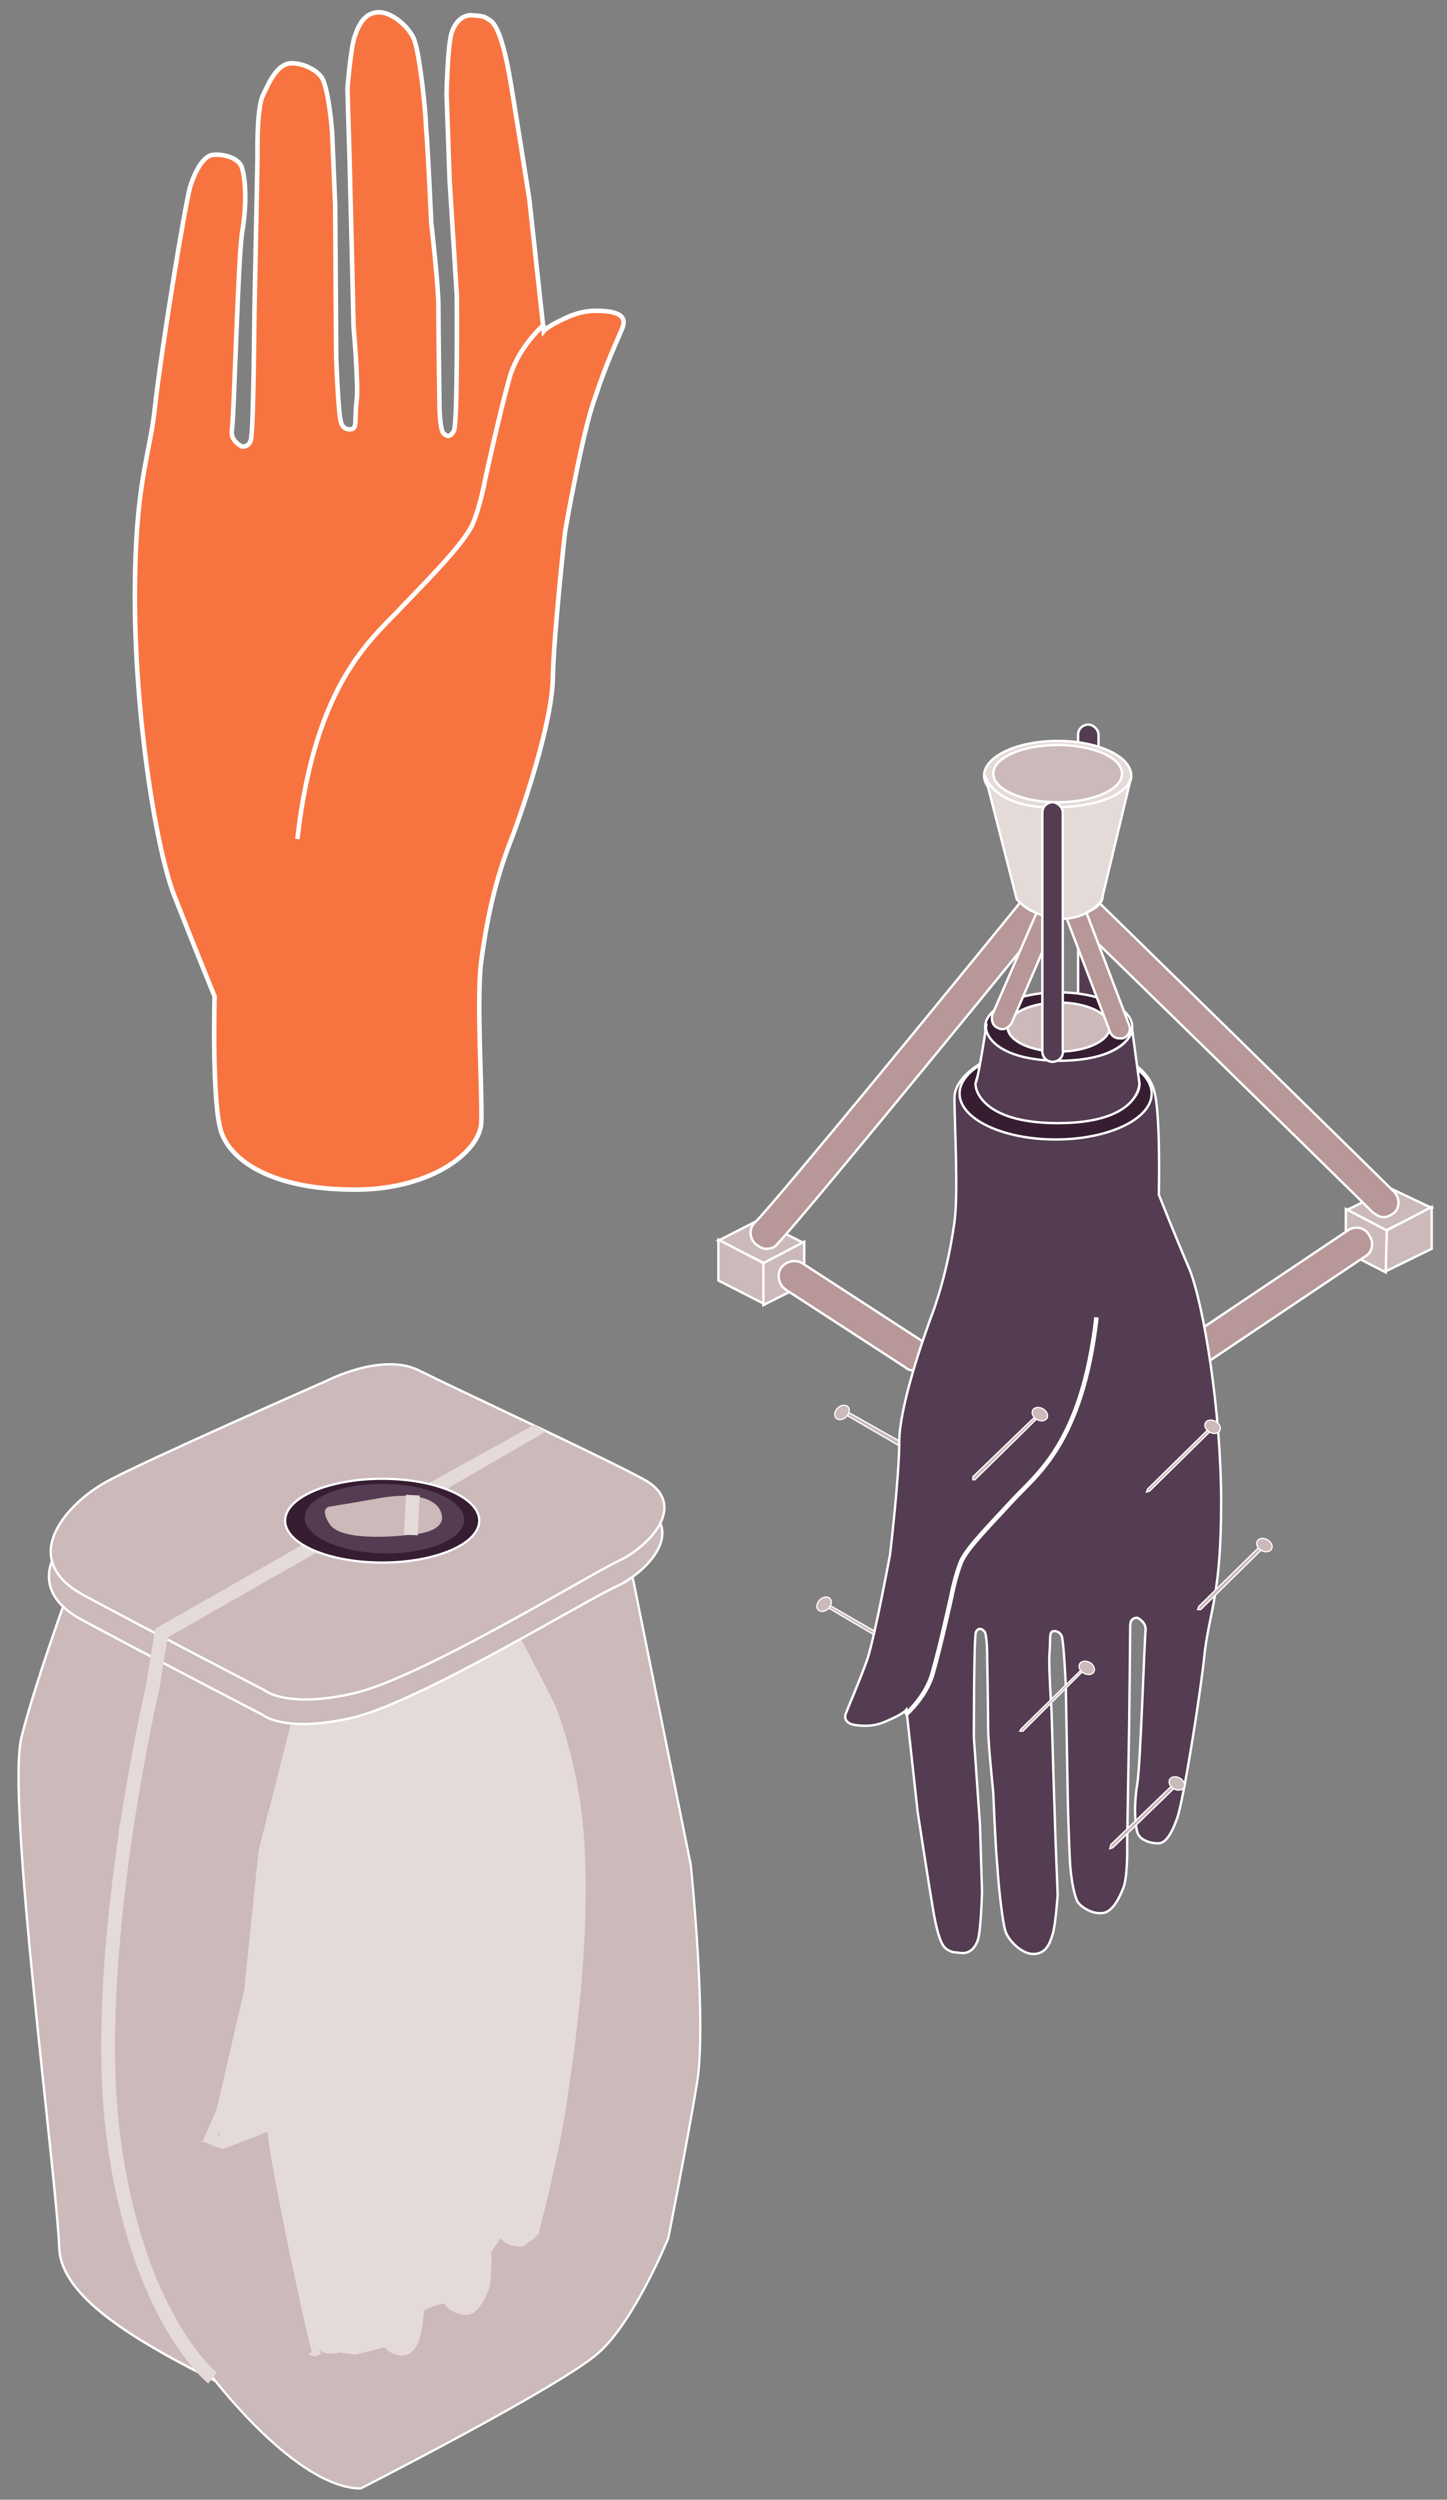 <?xml version="1.0" encoding="utf-8"?>
<!-- Generator: Adobe Illustrator 25.2.3, SVG Export Plug-In . SVG Version: 6.00 Build 0)  -->
<svg version="1.1" id="Layer_1" xmlns="http://www.w3.org/2000/svg" xmlns:xlink="http://www.w3.org/1999/xlink" x="0px" y="0px"
	 viewBox="0 0 141.6 244.6" style="enable-background:new 0 0 141.6 244.6;" xml:space="preserve">
<rect x="0" y="0" width="141.6" height="244.6" fill="#808080" stroke="none"/>
<style type="text/css">
	.st0{fill:#F77441;stroke:#FFFFFF;stroke-width:0.443;stroke-miterlimit:10;}
	.st1{fill:none;stroke:#FFFFFF;stroke-width:0.443;stroke-miterlimit:10;}
	.st2{fill:#543C52;stroke:#FFFFFF;stroke-width:0.233;stroke-miterlimit:10;}
	.st3{fill:#CCB9B9;stroke:#FFFFFF;stroke-width:0.128;stroke-miterlimit:10;}
	.st4{fill:#CCB9B9;stroke:#FFFFFF;stroke-width:0.12;stroke-miterlimit:9.999;}
	.st5{fill:#CCB9B9;stroke:#FFFFFF;stroke-width:0.233;stroke-miterlimit:10;}
	.st6{fill:#B79797;stroke:#FFFFFF;stroke-width:0.233;stroke-miterlimit:10;}
	.st7{fill:none;stroke:#FFFFFF;stroke-width:0.442;stroke-miterlimit:10;}
	.st8{fill:#CCB9B9;stroke:#FFFFFF;stroke-width:0.12;stroke-miterlimit:10;}
	.st9{fill:#361D32;stroke:#FFFFFF;stroke-width:0.233;stroke-miterlimit:10;}
	.st10{fill:none;stroke:#FFFFFF;stroke-width:0.233;stroke-miterlimit:10;}
	.st11{fill:none;stroke:#B79797;stroke-width:0.233;stroke-linecap:round;stroke-miterlimit:10;}
	.st12{fill:#E4DAD8;stroke:#FFFFFF;stroke-width:0.233;stroke-miterlimit:10;}
	.st13{fill:#CCB9B9;stroke:#FFFFFF;stroke-width:0.221;stroke-miterlimit:10;}
	.st14{fill:#E4DAD8;}
	.st15{fill:#543C52;stroke:#543C52;stroke-width:0.385;stroke-miterlimit:10;}
	.st16{fill:none;stroke:#E4DAD8;stroke-width:1.352;stroke-miterlimit:10;}
	.st17{fill:#361D32;stroke:#FFFFFF;stroke-width:0.221;stroke-miterlimit:10;}
	.st18{fill:#543C52;}
	.st19{clip-path:url(#SVGID_2_);}
	.st20{fill:#CCB9B9;}
</style>
<g>
	<path class="st0" d="M21.7,110.9c-1-2.6-0.7-13.4-0.7-13.4s-2-4.9-3.8-9.5c-1.9-4.5-4-17.9-4-29.5s1.5-13.8,2-19
		c0.6-5.3,2.8-18.9,3.4-21.2c0.7-2.2,1.5-2.9,2-3.1c0.6-0.2,2.8,0,3.1,1.3c0.4,1.4,0.4,3.9,0,6.2S22.9,40.9,22.7,42
		c-0.2,1.1,0.8,1.6,1,1.7c0.3,0,0.9-0.1,0.9-1.1c0.2-0.9,0.3-12.1,0.3-12.1l0.3-15.2c0,0-0.1-4.6,0.5-5.9s1.4-3.1,2.7-3.2
		c1.2-0.1,2.8,0.7,3.2,1.6c0.4,0.9,0.7,2.8,0.9,5.1c0.1,2.4,0.3,7.2,0.3,7.2L32.9,35c0,0,0.2,5.8,0.5,6.4c0.2,0.7,1,0.7,1.2,0.5
		c0.3-0.3,0.1-1.1,0.3-2.7c0.2-1.5-0.3-7.2-0.3-7.2l-0.2-8.6l-0.2-8.1l-0.2-6.6c0,0,0.3-3.9,0.7-5.1s1-2.4,2.4-2.4s3.2,1.7,3.5,2.9
		c0.4,1.1,1,5.9,1.1,8.4c0.2,2.5,0.5,9.3,0.5,9.3s0.7,6.1,0.7,8.1s0.1,9.5,0.1,9.5s0,2.6,0.4,3c0.4,0.4,0.7,0.3,1-0.2
		c0.4-0.5,0.3-13.3,0.3-13.3L44,17.7l-0.3-8.5c0,0,0.1-4.8,0.5-6s1.2-1.8,2.1-1.7c0.9,0.1,1,0,1.8,0.6c0.7,0.6,1.3,2.8,1.7,5
		c0.4,2.2,2,12.4,2,12.4l1.4,12.9c0,0,0.4-0.5,2.2-1.3c1.9-0.9,3.3-0.7,4.3-0.6c1,0.2,1.6,0.6,1.2,1.6s-1.6,3.5-2.7,6.9
		c-1.2,3.2-2.9,13-2.9,13s-1.1,9.9-1.2,14.2c0,4.3-2.9,13-4.4,16.8c-1.4,3.8-2.1,7.3-2.6,11c-0.5,3.6,0.1,12.7,0,15.8
		c-0.1,3-5.2,6.8-12.9,6.6C26.6,116.3,22.7,113.6,21.7,110.9z"/>
	<path class="st1" d="M53.3,31.7c0,0-2.7,2.3-3.5,5.5c-0.9,3.2-2.3,9.6-2.3,9.6s-0.5,2.8-1.3,4.6c-0.9,1.8-3.6,4.6-6.6,7.7
		c-2.9,3.2-8.7,7.2-10.5,23"/>
</g>
<g>
	<g>
		<path class="st2" d="M106.5,98.1c-0.6,0-1-0.5-1-1V71.9c0-0.6,0.5-1,1-1s1,0.5,1,1v25.2C107.5,97.6,107.1,98.1,106.5,98.1z"/>
	</g>
	<g>
		<polygon class="st3" points="90.1,142.7 82.2,138.1 83.2,138.3 90.3,142.3 90.4,142.6 		"/>
		<ellipse transform="matrix(0.711 -0.703 0.703 0.711 -73.345 97.876)" class="st4" cx="82.4" cy="138.2" rx="0.8" ry="0.6"/>
	</g>
	<g>
		<polygon class="st3" points="88.3,161.6 80.5,157 81.4,157.2 88.5,161.3 88.6,161.6 		"/>
		<ellipse transform="matrix(0.711 -0.703 0.703 0.711 -87.106 102.082)" class="st4" cx="80.7" cy="157" rx="0.8" ry="0.6"/>
	</g>
	<g>
		<polygon class="st5" points="70.3,121.4 74.8,123.6 78.6,121.6 74.2,119.4 		"/>
		<polygon class="st5" points="70.3,121.3 70.3,125.3 74.8,127.6 74.7,123.6 		"/>
		<polygon class="st5" points="74.7,123.6 74.7,127.7 78.7,125.7 78.7,121.5 		"/>
		<g>
			<path class="st6" d="M89.4,134.1c-0.3,0-0.6-0.1-0.8-0.3l-11.7-7.6c-0.7-0.5-0.9-1.4-0.5-2.1c0.5-0.7,1.4-0.9,2.1-0.5l11.7,7.6
				c0.7,0.5,0.9,1.4,0.5,2.1C90.5,133.8,89.9,134.1,89.4,134.1z"/>
		</g>
		<g>
			<path class="st6" d="M75,122.2c-0.4,0-0.7-0.2-1.1-0.5c-0.6-0.6-0.6-1.6,0-2.1c2.1-2.1,19.8-23.7,28.7-34.7
				c0.6-0.7,1.5-0.7,2.1-0.2c0.7,0.6,0.7,1.5,0.2,2.1c-1,1.3-26.1,32.1-28.9,35C75.8,122.1,75.3,122.2,75,122.2z"/>
		</g>
	</g>
	<g>
		<polygon class="st5" points="140.1,118.2 135.6,120.4 131.8,118.4 136.1,116.3 		"/>
		<polygon class="st5" points="140.1,118.1 140.1,122.2 135.6,124.4 135.7,120.4 		"/>
		<polygon class="st5" points="135.7,120.4 135.6,124.5 131.7,122.5 131.7,118.3 		"/>
		<g>
			<path class="st6" d="M117.2,133.6c-0.5,0-1-0.3-1.3-0.7c-0.5-0.7-0.3-1.7,0.5-2.1l15.5-10.4c0.7-0.5,1.7-0.3,2.1,0.5
				c0.5,0.7,0.3,1.7-0.5,2.1L118,133.4C117.8,133.5,117.5,133.6,117.2,133.6z"/>
		</g>
		<g>
			<path class="st6" d="M135.4,119.1c-0.4,0-0.7-0.2-1.1-0.5c-2.8-2.8-29.9-29.3-30.2-29.5c-0.7-0.6-0.7-1.6,0-2.1
				c0.6-0.7,1.6-0.7,2.1,0c0.3,0.3,27.4,26.8,30.2,29.6c0.6,0.6,0.6,1.6,0,2.1C136.1,118.9,135.8,119.1,135.4,119.1z"/>
		</g>
	</g>
	<g>
		<path class="st2" d="M112.9,106.6c0.7,2,0.5,10.3,0.5,10.3s1.5,3.8,3,7.3c1.4,3.5,3.1,13.9,3.1,22.8s-1.1,10.6-1.6,14.6
			c-0.4,4.1-2.1,14.6-2.7,16.3s-1.1,2.2-1.5,2.4s-2.1,0-2.4-1c-0.3-1.1-0.3-3,0-4.8s0.7-14.1,0.8-14.9c0.1-0.8-0.6-1.2-0.8-1.3
			c-0.3,0-0.7,0.1-0.7,0.8s-0.1,9.4-0.1,9.4l-0.2,11.7c0,0,0.1,3.5-0.4,4.6c-0.4,1-1.1,2.4-2.1,2.4c-0.9,0.1-2.1-0.6-2.4-1.2
			c-0.3-0.7-0.6-2.1-0.7-3.9c-0.1-1.9-0.2-5.6-0.2-5.6l-0.2-11.5c0,0-0.2-4.4-0.4-4.9c-0.2-0.5-0.8-0.6-1-0.4
			c-0.2,0.2-0.1,0.8-0.2,2.1c-0.1,1.2,0.2,5.6,0.2,5.6l0.2,6.7l0.2,6.2l0.2,5.1c0,0-0.2,3-0.5,3.9c-0.3,1-0.7,1.9-1.9,1.9
			c-1.1,0-2.4-1.3-2.7-2.2c-0.3-0.9-0.7-4.5-0.8-6.4c-0.2-2-0.4-7.2-0.4-7.2s-0.5-4.8-0.5-6.2c0-1.5-0.1-7.3-0.1-7.3s0-2.1-0.3-2.3
			c-0.3-0.3-0.6-0.3-0.8,0.1S95.3,170,95.3,170l0.6,8.6l0.2,6.5c0,0-0.1,3.7-0.4,4.7c-0.3,0.9-0.9,1.4-1.7,1.3
			c-0.7-0.1-0.8,0-1.4-0.4s-1-2.1-1.3-3.9c-0.3-1.7-1.5-9.5-1.5-9.5l-1.1-10c0,0-0.3,0.4-1.7,1c-1.4,0.7-2.5,0.6-3.3,0.5
			c-0.7-0.1-1.2-0.5-0.9-1.2c0.3-0.8,1.2-2.8,2.1-5.3c0.8-2.6,2.2-10.2,2.2-10.2s0.9-7.6,0.9-11s2.3-10.1,3.4-13
			c1-2.9,1.6-5.7,2-8.5s0-9.8,0-12.2c0-2.3,4-5.2,10-5.1C109.5,102.3,112.3,104.5,112.9,106.6z"/>
		<path class="st7" d="M88.6,167.8c0,0,2.1-1.8,2.7-4.2c0.7-2.4,1.8-7.4,1.8-7.4s0.4-2.1,1-3.5c0.7-1.4,2.8-3.5,5.1-6
			c2.2-2.4,6.7-5.5,8.1-17.8"/>
	</g>
	<g>
		<polygon class="st3" points="95.4,144.8 101.9,138.4 101.1,138.8 95.2,144.5 95.2,144.8 		"/>
		<ellipse transform="matrix(0.5 -0.866 0.866 0.5 -68.994 157.333)" class="st8" cx="101.8" cy="138.4" rx="0.6" ry="0.8"/>
	</g>
	<g>
		<polygon class="st3" points="100.1,169.4 106.5,163 105.7,163.5 99.9,169.2 99.8,169.4 		"/>
		<ellipse transform="matrix(0.5 -0.866 0.866 0.5 -88.132 173.658)" class="st8" cx="106.3" cy="163.2" rx="0.6" ry="0.8"/>
	</g>
	<g>
		<polygon class="st3" points="117.5,157.5 124,151.1 123.1,151.5 117.3,157.2 117.2,157.5 		"/>
		<ellipse transform="matrix(0.5 -0.866 0.866 0.5 -69.057 182.712)" class="st8" cx="123.7" cy="151.2" rx="0.6" ry="0.8"/>
	</g>
	<g>
		<polygon class="st3" points="112.5,145.9 118.9,139.6 118.1,140 112.3,145.7 112.2,146 		"/>
		<ellipse transform="matrix(0.5 -0.866 0.866 0.5 -61.585 172.605)" class="st8" cx="118.7" cy="139.6" rx="0.6" ry="0.8"/>
	</g>
	<g>
		<polygon class="st3" points="108.9,180.8 115.4,174.5 114.6,174.8 108.7,180.5 108.6,180.9 		"/>
		<ellipse transform="matrix(0.5 -0.866 0.866 0.5 -93.559 187.026)" class="st8" cx="115.2" cy="174.5" rx="0.6" ry="0.8"/>
	</g>
	<ellipse class="st9" cx="103.3" cy="107" rx="9.4" ry="4.5"/>
	<ellipse class="st5" cx="103.5" cy="106.1" rx="8" ry="3.7"/>
	<ellipse class="st9" cx="103.6" cy="100.5" rx="7.2" ry="3.4"/>
	<ellipse class="st5" cx="103.6" cy="100.5" rx="5" ry="2.4"/>
	<ellipse class="st5" cx="103.8" cy="87.7" rx="4.1" ry="2"/>
	<path class="st2" d="M96.5,100.3c0.2-0.9-0.8,5.4-1,5.6s0.1,4,8,4c8.1,0,8-3.9,8-3.9l-0.7-5.2c0,0-0.4,2.9-7,3
		C97.5,103.8,96.3,101.2,96.5,100.3z"/>
	<g>
		<line class="st10" x1="98.1" y1="99.7" x2="104.7" y2="84.5"/>
		<path class="st6" d="M98.1,100.7c-0.1,0-0.3,0-0.4-0.1c-0.6-0.2-0.7-0.8-0.6-1.3l6.6-15.2c0.2-0.6,0.8-0.7,1.3-0.6
			c0.6,0.2,0.7,0.8,0.6,1.3L99,100.1C98.8,100.4,98.5,100.7,98.1,100.7z"/>
	</g>
	<g>
		<line class="st10" x1="103.2" y1="84.3" x2="109.5" y2="100.6"/>
		<path class="st6" d="M109.5,101.6c-0.4,0-0.8-0.3-0.9-0.7l-6.2-16.2c-0.2-0.6,0.1-1.1,0.6-1.3c0.6-0.2,1.1,0.1,1.3,0.6l6.2,16.3
			c0.2,0.6-0.1,1.1-0.6,1.3C109.7,101.6,109.6,101.6,109.5,101.6z"/>
	</g>
	<line class="st11" x1="103.9" y1="87.6" x2="103.7" y2="96.7"/>
	<ellipse class="st12" cx="103.5" cy="75.9" rx="7.2" ry="3.4"/>
	<ellipse class="st5" cx="103.5" cy="75.7" rx="6.3" ry="2.8"/>
	<path class="st12" d="M96.4,75.9L99.5,88c0,0,1.4,1.7,4.2,1.9c2.8,0.1,4.1-1.8,4.1-1.8l2.9-12.1c0,0-0.1,2.6-6.8,3
		C97.2,79.3,96.4,75.9,96.4,75.9z"/>
	<path class="st5" d="M88.4,125"/>
	<g>
		<path class="st2" d="M103,103.9c-0.6,0-1-0.5-1-1V79.5c0-0.6,0.5-1,1-1s1,0.5,1,1v23.3C104.1,103.4,103.6,103.9,103,103.9z"/>
	</g>
</g>
<g>
	<path class="st5" d="M49.6,139l4.6,34.7l6.1,24.8l-4.7,11.2l-7.5,14.5c0,0-2.3,21.5-13.3,15.6c-11-6-28.7-12.3-29-19.8
		c-0.3-7.5-5.2-43.9-3.7-50s6.2-18.7,6.2-18.7L49.6,139z"/>
	<path class="st13" d="M59.7,143.4l7.9,39.1c0,0,1.6,15.4,0.6,21.4S65.4,219,65.4,219s-3.3,8.1-6.8,11.2
		c-3.5,3.2-23.3,13.3-23.3,13.3c-6.4,0-16.2-11.5-21.5-21.5c-5.3-10.1-2-43.2-2-43.2l4.2-18.7L59.7,143.4z"/>
	<path class="st14" d="M19.8,209.6L19.8,209.6H20c0.7,0.3,1.8,0.7,1.8,0.7l4.4-1.7l0,0c-0.1,1.5,3.5,18.7,4.3,21.5l-0.3,0.3l0.6,0.2
		l0.7-0.3l-0.3-0.2l0.1-0.1c0.4,0.3,0.6,0.3,1.2,0.3c0.3,0,0.5,0,0.7-0.1l1.6,0.2l2.8-0.7c0.5,0.5,1.1,0.8,1.7,0.8
		c1,0,1.5-0.8,1.8-1.8c0.2-0.6,0.3-1.7,0.4-2.6c0.6-0.3,1.2-0.6,2-0.7c0.3,0.7,1.5,1.2,2.3,1.1c0.9-0.1,1.6-1.4,2-2.4
		c0.3-0.7,0.3-2.9,0.3-3.8L49,219c0.4,0.8,2,0.9,2.2,0.8c0.2-0.1,0.4-0.2,0.6-0.5c0.2,0.1,0.9-0.7,0.9-0.7s1.9-7.3,2.6-11.8
		c0.7-4.6,1.9-12.5,2-20.6c0.1-6.8-0.4-11.9-2.7-18.7c-0.5-1.3-2.6-5.1-4.2-8.3c-0.1,0-0.2-0.4-0.3-1.1c0-2.1-0.1-7.1-0.6-8.7
		c0-0.6,0-0.8,0.1-0.8l-0.5,0.1c-1-1.7-3.6-3.2-8.7-3.3c-4.8,0-8.2,2-9.2,3.9c0-0.4-0.1-0.6-0.1-0.6l-0.7,1.5
		c0,14.4-1.9,18.3-1.9,18.3l-3.2,12.6l-1.4,13.6l-2.7,11.7L19.8,209.6C19.5,209.5,19.5,209.4,19.8,209.6z M49,199.2
		c0.1,0.2,0.2,0.4,0.2,0.7C49.2,199.6,49.1,199.4,49,199.2z M42.4,221.2c0,0.2,0,0.4,0,0.5c0,0.2,0,0.4,0.1,0.6
		C42.4,221.8,42.4,221.5,42.4,221.2L42.4,221.2z M21.3,208.8c0-0.1,0.1-0.1,0.1-0.2c0,0.2,0.2,0.4,0.4,0.5
		C21.5,209,21.4,208.9,21.3,208.8z"/>
	<ellipse class="st15" cx="37.4" cy="148.8" rx="7.8" ry="3.4"/>
	<path class="st5" d="M31.8,137.5c0,0-18.2,8-21.6,9.9s-9,7.4-2.2,11.1c6.7,3.6,17.7,9.3,17.7,9.3s2.1,1.8,8.7,0.3
		s23.2-11.7,26-12.9c2.8-1.3,7-5.5,2.3-8s-18.3-8.8-21.9-10.6C37.2,134.8,31.8,137.5,31.8,137.5z"/>
	<path class="st5" d="M32,135.1c0,0-18.2,8-21.6,9.9c-3.5,1.9-9,7.4-2.2,11.1c6.7,3.6,17.7,9.3,17.7,9.3s2.1,1.8,8.7,0.3
		s23.2-11.7,26-13s7-5.5,2.3-8s-18.3-8.8-21.9-10.6C37.4,132.3,32,135.1,32,135.1z"/>
	<path class="st16" d="M30.7,151.3l-14.9,8.5l-0.9,5.5c0,0-6.1,26.1-3.8,43.8s9.7,23.6,9.7,23.6"/>
	<g>
		<polygon class="st14" points="41.1,147.2 40.4,146 52.3,139.4 53.4,140.1 		"/>
	</g>
	<ellipse class="st17" cx="37.4" cy="148.8" rx="9.5" ry="4.1"/>
	<g>
		<g>
			
				<ellipse id="XMLID_50_" transform="matrix(1.641128e-02 -1 1 1.641128e-02 -111.699 183.759)" class="st18" cx="37.6" cy="148.7" rx="3.4" ry="7.8"/>
		</g>
		<g>
			<g>
				<defs>
					
						<ellipse id="SVGID_1_" transform="matrix(1.641128e-02 -1 1 1.641128e-02 -111.699 183.759)" cx="37.6" cy="148.7" rx="3.4" ry="7.8"/>
				</defs>
				<clipPath id="SVGID_2_">
					<use xlink:href="#SVGID_1_"  style="overflow:visible;"/>
				</clipPath>
				<g class="st19">
					<path class="st20" d="M32.4,147.4c0,0,2.5-0.4,4.7-0.8s5.5-0.5,6.1,1.5s-3.3,2.1-3.3,2.1s-6.3,0.8-7.6-1
						C31.1,147.4,32.4,147.4,32.4,147.4z"/>
				</g>
			</g>
		</g>
	</g>
	<line class="st16" x1="40.4" y1="146.3" x2="40.2" y2="150.2"/>
</g>
</svg>
